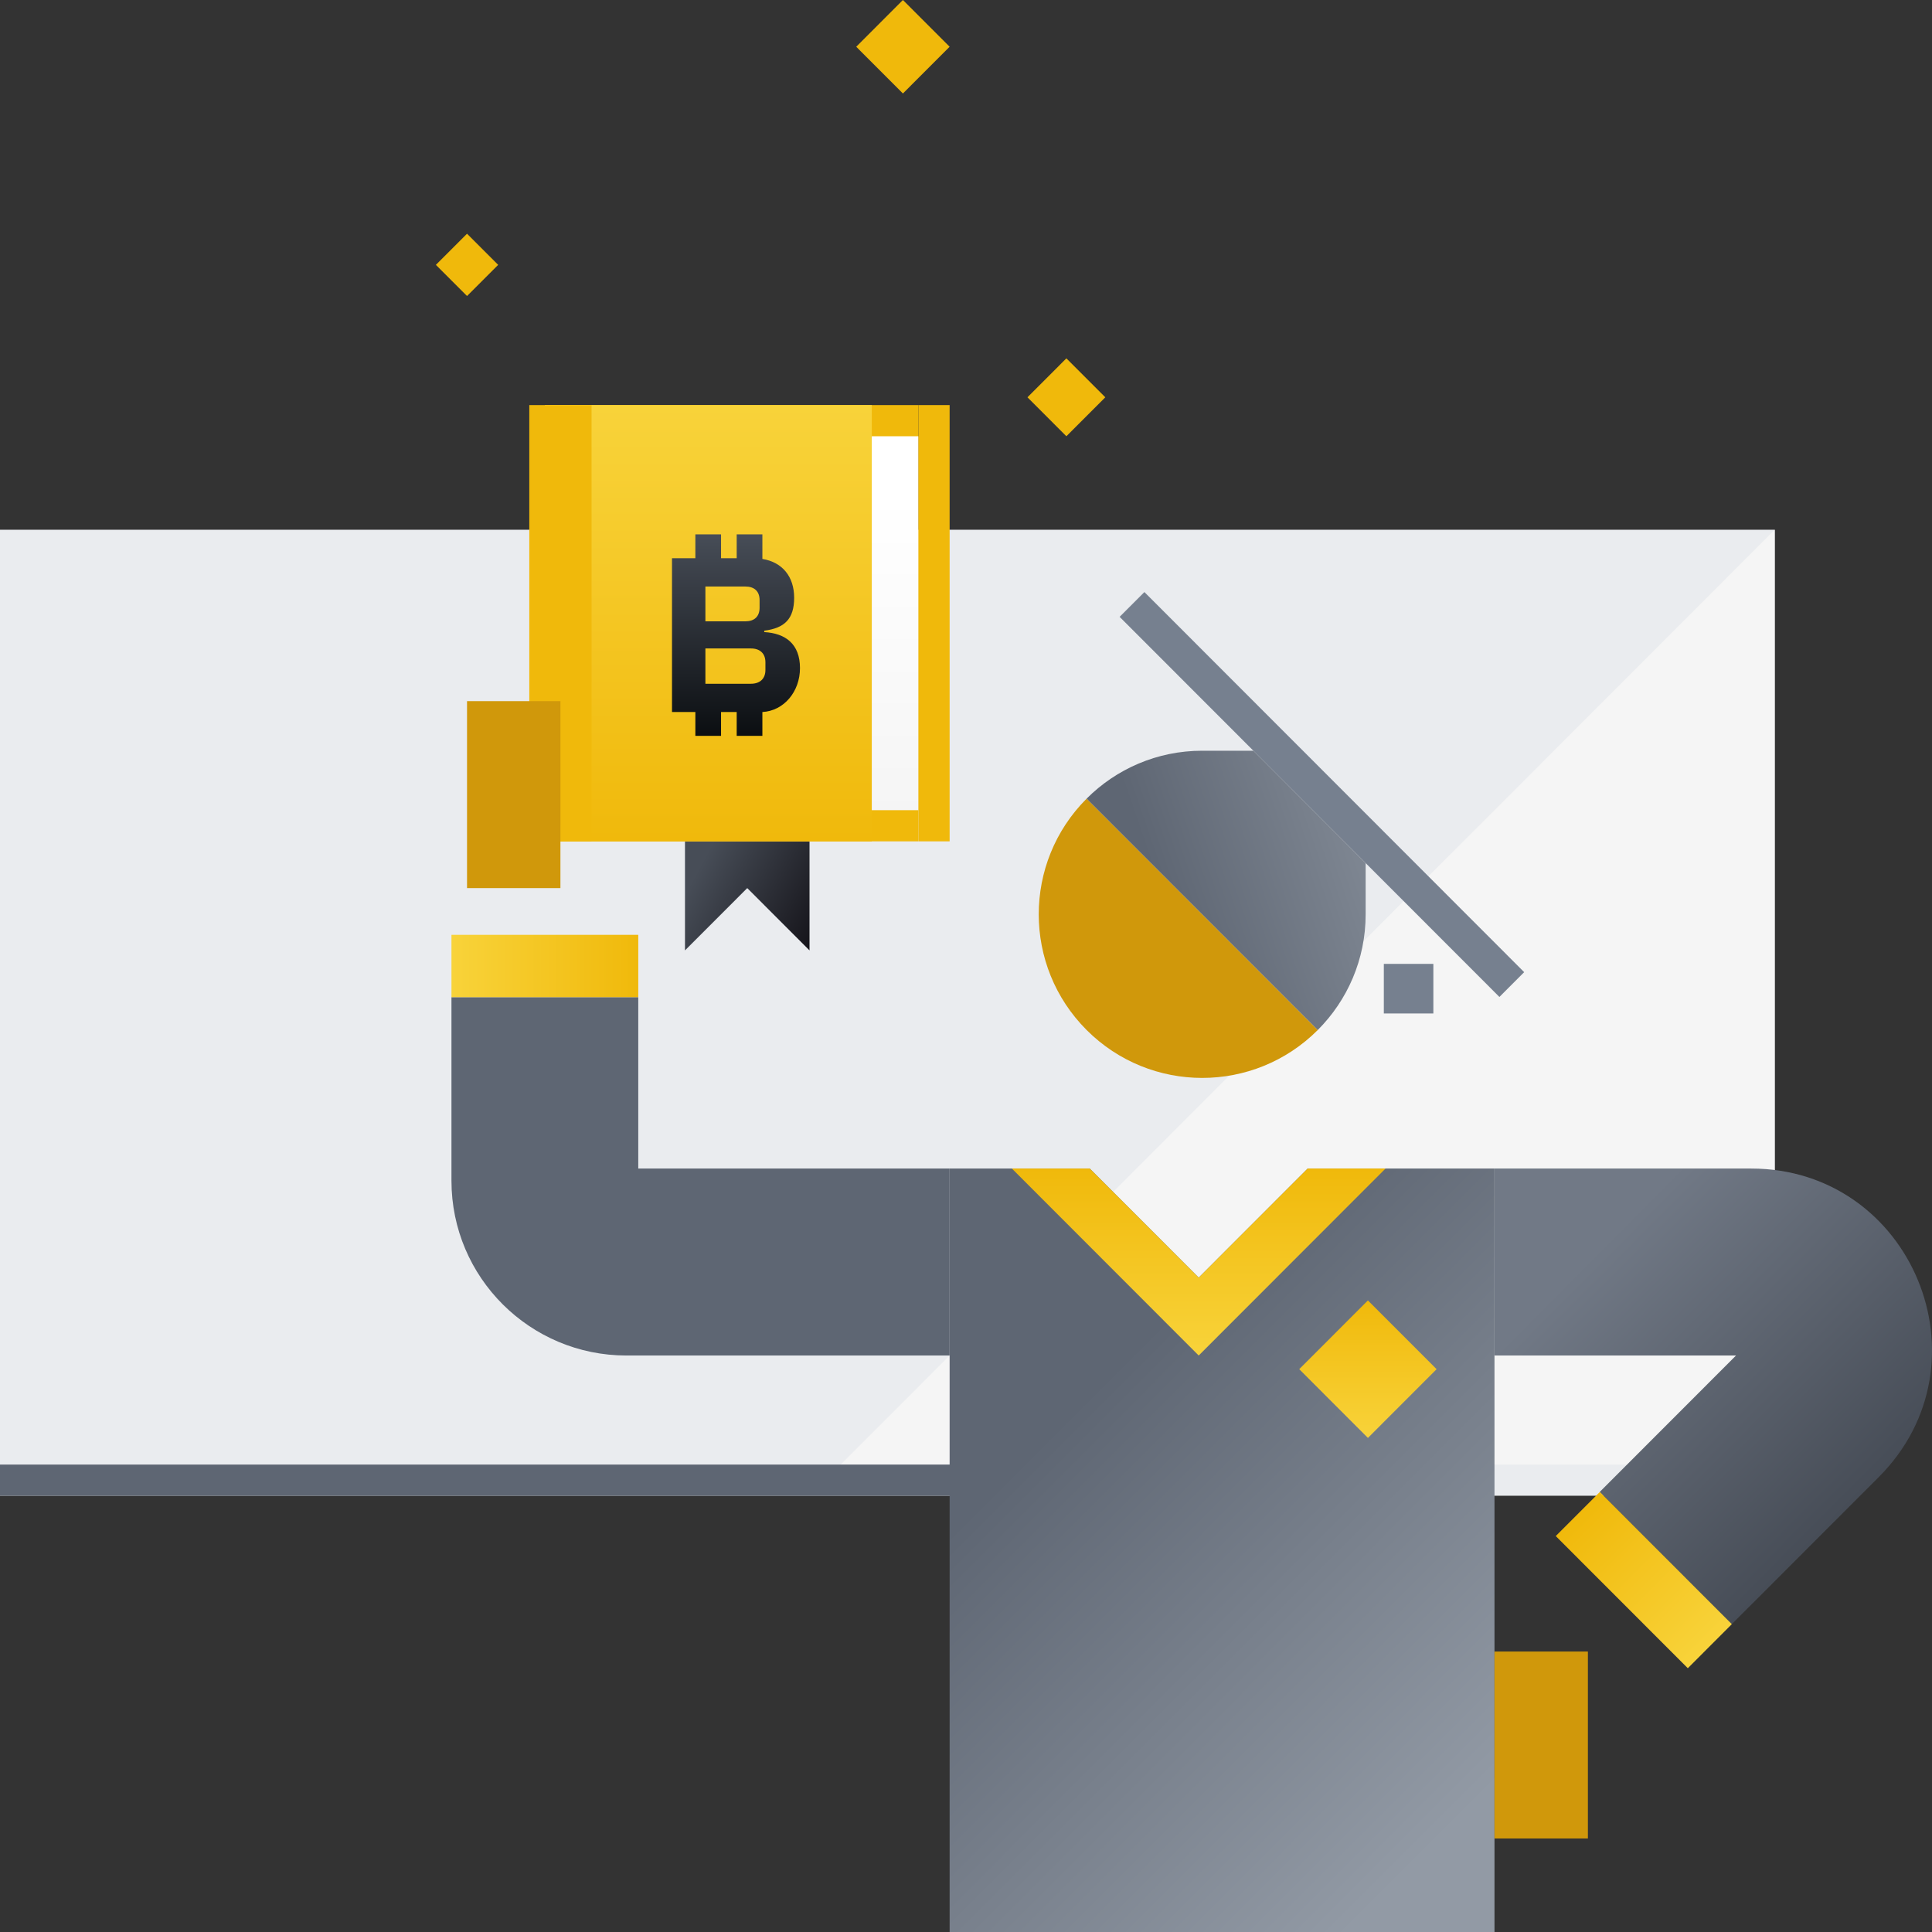 <svg width="240" height="240" viewBox="0 0 240 240" fill="none" xmlns="http://www.w3.org/2000/svg">
<rect x="0" y="0" width="240" height="240" fill="#333333" stroke="none"/>
<path d="M0 65.806H220.461V185.806H0V65.806Z" fill="#EAECEF"/>
<path d="M220.461 65.806V181.935H104.429L220.461 65.806Z" fill="#F5F5F5"/>
<path d="M0 181.935H183.717V185.806H0V181.935Z" fill="#5E6673"/>
<path d="M85.091 104.516L100.561 104.516L100.561 118.064L92.826 110.322L85.09 118.064L85.091 104.516Z" fill="url(#paint0_linear)"/>
<path fill-rule="evenodd" clip-rule="evenodd" d="M79.288 145.161V123.87H56.082V146.674C56.082 158.707 65.854 168.387 77.815 168.387L117.966 168.387L117.966 145.161L79.288 145.161Z" fill="#5E6673"/>
<path d="M135.371 145.161L148.908 158.71L162.445 145.161H185.651L185.651 240H117.966V145.161H135.371Z" fill="url(#paint1_linear)"/>
<path fill-rule="evenodd" clip-rule="evenodd" d="M215.655 168.387H185.651V145.161H217.522C237.508 145.161 247.517 169.345 233.385 183.489L215.128 201.76L198.719 185.337L215.655 168.387Z" fill="url(#paint2_linear)"/>
<path d="M197.254 228.387L185.651 228.387L185.652 205.161L197.254 205.161L197.254 228.387Z" fill="#D0980B"/>
<path d="M161.395 170.084L169.928 161.544L178.461 170.084L169.928 178.624L161.395 170.084Z" fill="url(#paint3_linear)"/>
<path d="M172.114 145.161H162.445L148.908 158.71L135.371 145.161H125.701L148.908 168.387L172.114 145.161Z" fill="url(#paint4_linear)"/>
<path d="M79.289 123.871L79.289 116.129L56.082 116.129L56.083 123.871L79.289 123.871Z" fill="url(#paint5_linear)"/>
<path d="M198.732 185.34L193.262 190.815L209.666 207.232L215.135 201.758L198.732 185.34Z" fill="url(#paint6_linear)"/>
<path d="M67.685 50.322H114.098V104.516H67.685V50.322Z" fill="#F0B90B"/>
<path d="M108.297 104.516H67.685V50.322H108.297V104.516Z" fill="url(#paint7_linear)"/>
<path d="M114.098 100.644L108.297 100.644L108.297 54.193L114.098 54.193L114.098 100.644Z" fill="url(#paint8_linear)"/>
<path d="M114.098 50.322H117.966V104.516H114.098V50.322Z" fill="#F0B90B"/>
<path d="M65.751 50.322H73.487V104.516H65.751V50.322Z" fill="#F0B90B"/>
<path d="M91.515 91.413H94.706V88.451C97.376 88.306 99.377 85.925 99.377 82.992C99.377 80.001 97.579 78.666 94.938 78.521V78.346C97.463 78.027 98.652 76.895 98.652 74.252C98.652 71.639 97.201 69.839 94.706 69.432V66.383H91.515V69.345H89.571V66.383H86.38V69.345H83.478V88.451H86.38V91.413H89.571V88.451H91.515V91.413ZM87.627 72.859H92.588C93.691 72.859 94.358 73.439 94.358 74.543V75.501C94.358 76.604 93.691 77.185 92.588 77.185H87.627V72.859ZM87.627 80.553H93.285C94.387 80.553 95.084 81.163 95.084 82.266V83.225C95.084 84.328 94.387 84.938 93.285 84.938H87.627V80.553Z" fill="url(#paint9_linear)"/>
<path d="M134.983 99.21C127.053 107.147 127.053 120.014 134.983 127.951C142.913 135.887 155.77 135.887 163.7 127.951L134.983 99.21Z" fill="#D0980B"/>
<path d="M142.161 73.548L189.338 120.764L186.262 123.844L139.084 76.627L142.161 73.548Z" fill="#76808F"/>
<path d="M169.646 113.581C169.646 119.193 167.373 124.273 163.698 127.951L134.982 99.21C138.656 95.533 143.733 93.258 149.34 93.258L155.7 93.258L169.646 107.215V113.581Z" fill="url(#paint10_linear)"/>
<path d="M171.904 119.737H178.057V125.896H171.904V119.737Z" fill="#76808F"/>
<path d="M61.884 32.902L58.016 36.773L54.148 32.902L58.016 29.031L61.884 32.902Z" fill="#F0B90B"/>
<path d="M117.966 5.806L112.164 11.613L106.363 5.806L112.164 1.23978e-05L117.966 5.806Z" fill="#F0B90B"/>
<path d="M137.305 49.354L132.47 54.193L127.635 49.354L132.47 44.515L137.305 49.354Z" fill="#F0B90B"/>
<path d="M69.618 110.322L58.016 110.322L58.016 87.096L69.619 87.096L69.618 110.322Z" fill="#D0980B"/>
<defs>
<linearGradient id="paint0_linear" x1="100.561" y1="118.064" x2="85.646" y2="110.023" gradientUnits="userSpaceOnUse">
<stop stop-color="#15141A"/>
<stop offset="1" stop-color="#474D57"/>
</linearGradient>
<linearGradient id="paint1_linear" x1="117.966" y1="190.459" x2="167.507" y2="239.959" gradientUnits="userSpaceOnUse">
<stop stop-color="#5E6673"/>
<stop offset="1" stop-color="#929AA5"/>
</linearGradient>
<linearGradient id="paint2_linear" x1="185.651" y1="168.095" x2="217.348" y2="199.561" gradientUnits="userSpaceOnUse">
<stop stop-color="#717986"/>
<stop offset="1" stop-color="#474D57"/>
</linearGradient>
<linearGradient id="paint3_linear" x1="169.928" y1="161.544" x2="169.928" y2="178.624" gradientUnits="userSpaceOnUse">
<stop stop-color="#F0B90B"/>
<stop offset="1" stop-color="#F8D33A"/>
</linearGradient>
<linearGradient id="paint4_linear" x1="148.908" y1="145.161" x2="148.908" y2="168.387" gradientUnits="userSpaceOnUse">
<stop stop-color="#F0B90B"/>
<stop offset="1" stop-color="#F8D33A"/>
</linearGradient>
<linearGradient id="paint5_linear" x1="79.289" y1="120" x2="56.082" y2="120" gradientUnits="userSpaceOnUse">
<stop stop-color="#F0B90B"/>
<stop offset="1" stop-color="#F8D33A"/>
</linearGradient>
<linearGradient id="paint6_linear" x1="195.997" y1="188.077" x2="212.414" y2="204.481" gradientUnits="userSpaceOnUse">
<stop stop-color="#F0B90B"/>
<stop offset="1" stop-color="#F8D33A"/>
</linearGradient>
<linearGradient id="paint7_linear" x1="87.991" y1="104.516" x2="87.991" y2="50.322" gradientUnits="userSpaceOnUse">
<stop stop-color="#F0B90B"/>
<stop offset="1" stop-color="#F8D33A"/>
</linearGradient>
<linearGradient id="paint8_linear" x1="108.347" y1="61.361" x2="108.347" y2="101.42" gradientUnits="userSpaceOnUse">
<stop stop-color="white"/>
<stop offset="1" stop-color="#F5F5F5"/>
</linearGradient>
<linearGradient id="paint9_linear" x1="91.428" y1="91.413" x2="91.428" y2="66.383" gradientUnits="userSpaceOnUse">
<stop stop-color="#0B0E11"/>
<stop offset="1" stop-color="#474D57"/>
</linearGradient>
<linearGradient id="paint10_linear" x1="141.172" y1="102.58" x2="180.114" y2="89.24" gradientUnits="userSpaceOnUse">
<stop stop-color="#5E6673"/>
<stop offset="1" stop-color="#929AA5"/>
</linearGradient>
</defs>
</svg>
